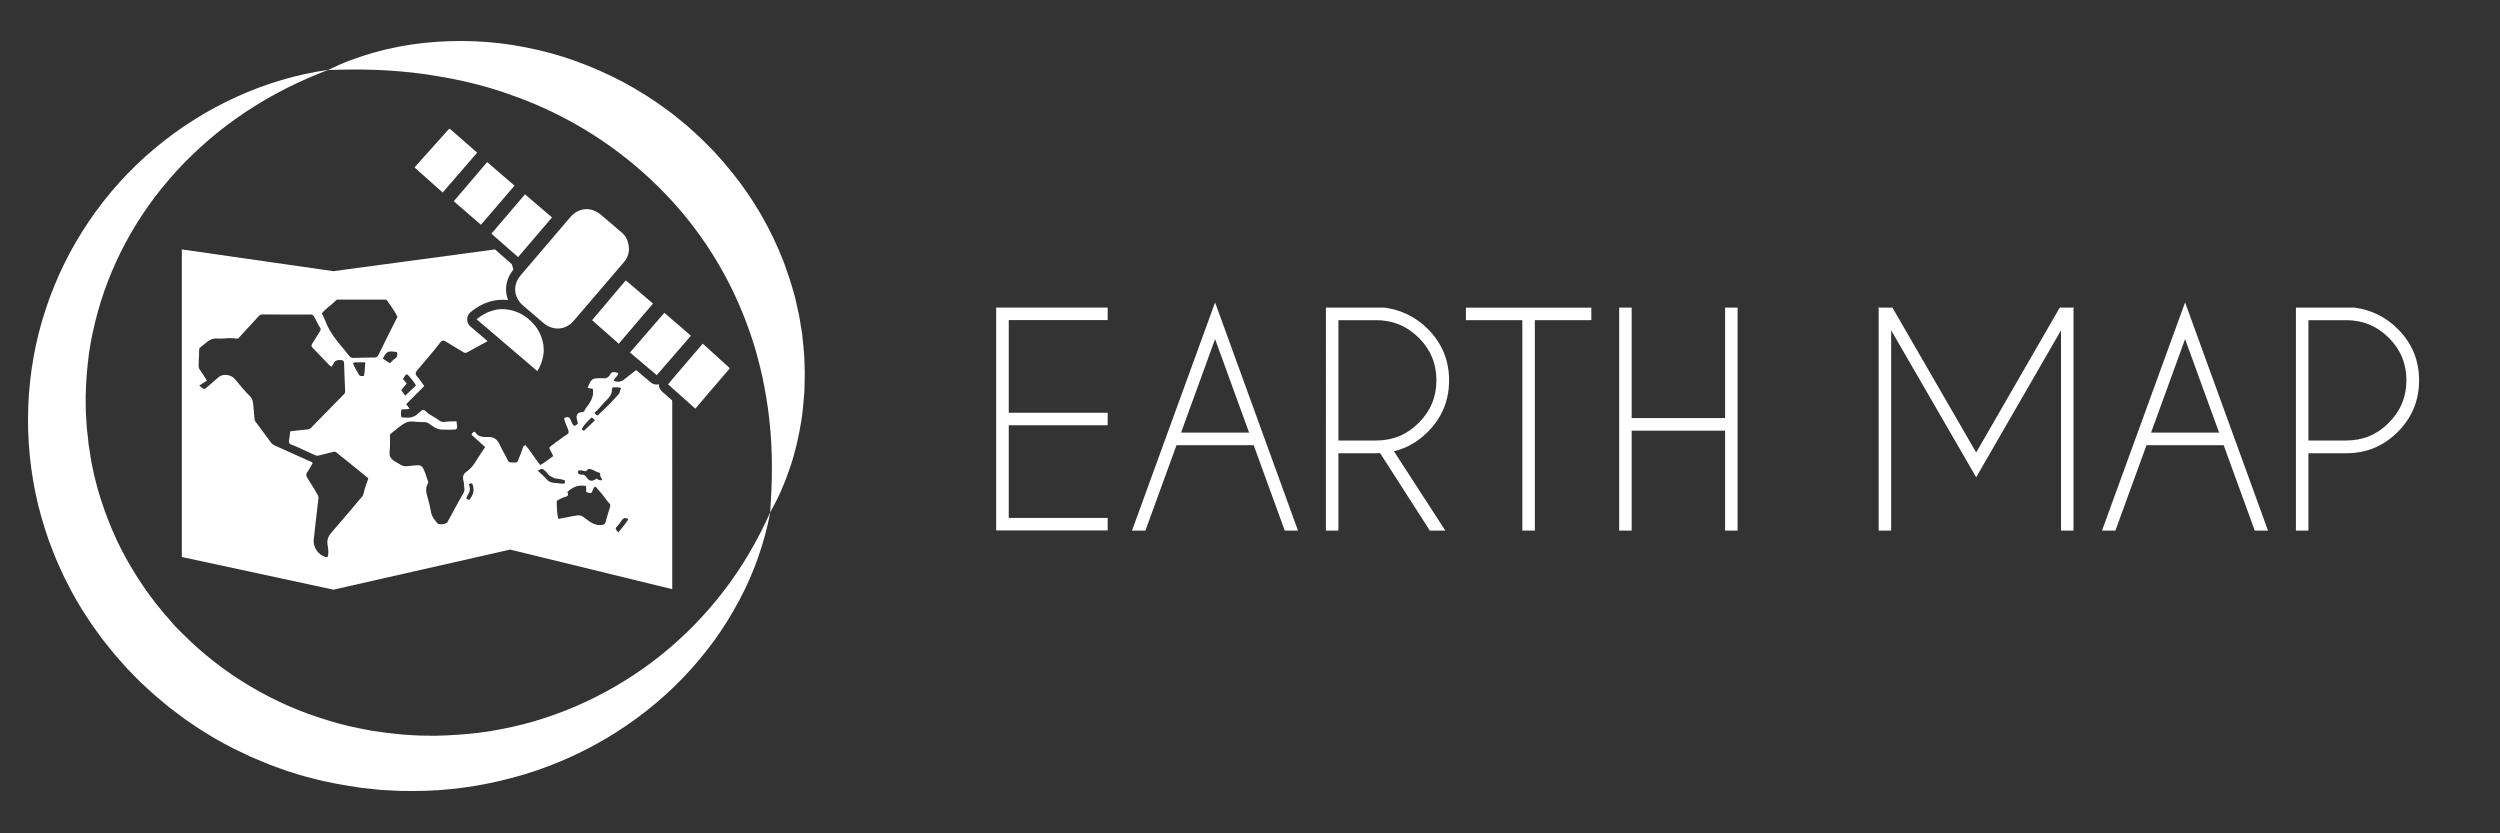 <?xml version="1.0" encoding="utf-8"?>
<!-- Generator: Adobe Illustrator 28.1.0, SVG Export Plug-In . SVG Version: 6.00 Build 0)  -->
<svg version="1.1" xmlns="http://www.w3.org/2000/svg" xmlns:xlink="http://www.w3.org/1999/xlink" x="0px" y="0px"
	 viewBox="0 0 300 100" style="enable-background:new 0 0 300 100;" xml:space="preserve">
<rect x="0" y="0" width="300" height="100" fill="#333333" stroke="none"/>
<style type="text/css">
	.st0{fill:#FFFFFF;}
</style>
<g id="Livello_4">
	<g>
		<path class="st0" d="M132.92,36.91v1.5h-11.87v11.12h11.87v1.5h-11.87v11.12h11.87v1.5h-13.38V36.91H132.92z"/>
		<path class="st0" d="M150.44,53.42h-9.26l-3.73,10.25h-1.61l9.97-27.38l9.95,27.38h-1.59L150.44,53.42z M149.89,51.91l-4.08-11.22
			l-4.08,11.22H149.89z"/>
		<path class="st0" d="M165.61,54.37c-0.14,0.01-0.29,0.02-0.45,0.02h-4.55v9.28h-1.5V36.91h7.02c2.04,0.28,3.77,1.13,5.2,2.56
			c1.71,1.71,2.56,3.76,2.56,6.17c0,2.42-0.85,4.48-2.56,6.19c-1.18,1.18-2.54,1.96-4.06,2.32l6.17,9.52h-1.86L165.61,54.37z
			 M160.61,38.43v14.43h4.55c1.98,0,3.68-0.7,5.09-2.12c1.41-1.41,2.12-3.11,2.12-5.11c0-2-0.71-3.7-2.12-5.1
			c-1.41-1.4-3.11-2.11-5.09-2.11H160.61z"/>
		<path class="st0" d="M184.18,38.42v25.25h-1.5V38.42h-6.77v-1.5h15.05v1.5H184.18z"/>
		<path class="st0" d="M195.8,51.68v11.99h-1.5V36.91h1.5v13.26h11.21V36.91h1.5v26.76h-1.5V51.68H195.8z"/>
		<path class="st0" d="M227.09,36.91l10.05,17.39l10.03-17.39h1.72l-0.07,0.12v26.64h-1.5V39.64l-10.18,17.63l-10.2-17.63v24.03
			h-1.5V37.03l-0.07-0.12H227.09z"/>
		<path class="st0" d="M266.84,53.42h-9.26l-3.73,10.25h-1.61l9.97-27.38l9.95,27.38h-1.59L266.84,53.42z M266.29,51.91l-4.08-11.22
			l-4.08,11.22H266.29z"/>
		<path class="st0" d="M277.01,54.39v9.28h-1.5V36.91h7.02c2.04,0.28,3.77,1.13,5.2,2.56c1.71,1.71,2.56,3.76,2.56,6.17
			c0,2.42-0.85,4.48-2.56,6.19s-3.76,2.56-6.17,2.56H277.01z M277.01,38.43v14.43h4.55c1.98,0,3.68-0.7,5.09-2.12
			c1.41-1.41,2.12-3.11,2.12-5.11c0-2-0.71-3.7-2.12-5.1c-1.41-1.4-3.11-2.11-5.09-2.11H277.01z"/>
	</g>
</g>
<g id="Livello_5">
	<g>
		<path class="st0" d="M21.82,29.93v36.91l18.19,3.92l21.21-4.81l19.45,4.75V48.07l-1.25-1.11c-0.25-0.23-0.37-0.54-0.36-0.86
			c-0.08,0.02-0.17,0.05-0.25,0.05c-0.26,0-0.52-0.09-0.73-0.27l-1.74-1.47c-0.46,0.36-0.92,0.7-1.37,1.07
			c-0.39,0.32-0.8,0.43-1.27,0.23c-0.11-0.05-0.04-0.09-0.04-0.09c0.13-0.31,0.47-0.47,0.54-0.82c0,0-0.09-0.09-0.32-0.13
			c-0.24-0.03-0.48-0.08-0.65,0.25c-0.18,0.36-0.54,0.56-0.98,0.46c-0.04-0.01-0.09,0-0.14,0c-1.07,0-1.14,0.05-1.59,1.13
			c-0.02,0.04,0.05,0.05,0.05,0.05c0.19,0.03,0.38,0.06,0.56,0.09c0.16,0.73-0.12,1.33-0.51,1.91c-0.15,0.21-0.35,0.41-0.44,0.64
			c-0.1,0.26-0.25,0.27-0.47,0.27c-0.37,0.01-0.61,0.39-0.5,0.77c0.06,0.19,0.09,0.38,0.14,0.58c-0.1,0.15-0.26,0.21-0.42,0.3
			c-0.25-0.16-0.34-0.46-0.43-0.7c-0.15-0.4-0.38-0.41-0.7-0.31c-0.09,0.03-0.09,0.09-0.09,0.09c0.04,0.49,0.32,0.9,0.47,1.36
			c0.09,0.28,0.08,0.46-0.16,0.59c-0.38,0.2-0.68,0.5-1.04,0.73c-0.19,0.12-0.37,0.26-0.54,0.41c-0.18,0.15-0.44,0.23-0.52,0.49
			c0.16,0.32,0.31,0.63,0.47,0.95c-0.55,0.36-1.01,0.79-1.56,1.07c-0.65-0.77-1.12-1.64-1.78-2.38l-0.09-0.18
			c0.18,0.24-0.15,0.25-0.19,0.4c-0.15,0.49-0.34,0.98-0.54,1.45c-0.08,0.19-0.13,0.45-0.45,0.41c-0.18-0.03-0.38,0.03-0.56-0.02
			c-0.12-0.03-0.23-0.11-0.32-0.3c-0.26-0.59-0.63-1.14-0.89-1.73c-0.29-0.66-0.67-1.05-1.46-1.01c-0.56,0.02-1.19-0.01-1.55-0.61
			c-0.01-0.02-0.09,0-0.16,0c-0.11,0.08-0.23,0.18-0.25,0.35c0.54,0.49,1.07,0.97,1.63,1.46c-0.19,0.28-0.36,0.55-0.54,0.81
			c-0.51,0.74-0.89,1.6-1.65,2.11c-0.47,0.32-0.53,0.66-0.42,1.11c0.03,0.12,0.06,0.27,0.06,0.37c0.01,0.38,0.17,0.74-0.06,1.14
			c-0.67,1.14-1.28,2.32-1.92,3.48c-0.13,0.24-1.04,0.36-1.21,0.13c-0.29-0.39-0.65-0.74-0.74-1.26c-0.1-0.6-0.24-1.19-0.41-1.77
			c-0.17-0.58-0.33-1.16,0.01-1.72c0.1-0.16,0.02-0.3-0.02-0.41c-0.11-0.25-0.17-0.52-0.26-0.77c-0.43-1.12-0.43-1.1-1.67-0.97
			c-0.41,0.04-0.88,0.15-1.26-0.09c-0.46-0.29-1.04-0.5-1.29-0.96c-0.19-0.36-0.04-0.89-0.04-1.34c0-0.38,0-0.76,0-1.13
			c0-0.11-0.04-0.23,0.09-0.32c0.62-0.46,1.19-1.06,1.88-1.36c0.5-0.22,1.16-0.04,1.75-0.04c0.11,0,0.21,0,0.32,0
			c0.26-0.01,0.46,0.05,0.69,0.22c1,0.71,1.01,0.69,2.35,0.69c0.06,0,0.12,0,0.18,0c0.87,0,0.87,0,0.73-0.91c0-0.01,0-0.03,0-0.1
			c-0.39,0.04-0.78-0.01-1.18,0.05c-0.27,0.04-0.58,0.09-0.81-0.09c-0.57-0.44-1.27-0.69-1.78-1.22c-0.14-0.15-0.3-0.14-0.45,0
			c-0.13,0.11-0.29,0.2-0.4,0.32c-0.57,0.6-1.28,0.55-2.01,0.46c-0.06-0.31-0.06-0.61,0-0.91c0.32-0.11,0.66,0.03,0.96-0.14
			l0.23,0.05c-0.35-0.04-0.39-0.4-0.62-0.56c0.74-0.74,1.46-1.46,2.18-2.18c-0.32-0.44-0.55-0.82-0.85-1.15
			c-0.26-0.28-0.22-0.47,0-0.74c0.93-1.1,1.88-2.18,2.75-3.32c0.26-0.34,0.44-0.28,0.7-0.12c0.7,0.42,1.39,0.85,2.09,1.26
			c0.12,0.07,0.25,0.14,0.46,0.02c0.82-0.45,1.63-0.89,2.45-1.34l-0.44-0.38l-0.61-0.52l-1.01-0.86c-0.25-0.21-0.4-0.53-0.39-0.86
			c0-0.33,0.15-0.64,0.4-0.86c1.38-1.16,2.96-1.64,4.51-1.45c-0.39-1-0.32-2.13,0.25-3.1c0.11-0.19,0.24-0.38,0.39-0.56l-0.19-0.64
			l-0.2-0.18l-1.82-1.6l-19.39,2.61L21.82,29.93z M75.38,62.3v0.05c-0.35,0.53-0.74,1.03-1.22,1.58c-0.03-0.26-0.31-0.29-0.27-0.59
			c0.27-0.24,0.48-0.58,0.71-0.9C74.83,62.13,75.08,62.09,75.38,62.3z M72.56,48.24c0.43-0.44,0.94-0.85,0.87-1.58
			c0-0.04,0.11-0.08,0.07-0.19c0.34,0.06,0.7-0.08,1.06,0.13c-0.21,0.21-0.14,0.49-0.32,0.7c-0.78,0.89-1.62,1.73-2.5,2.53h-0.05
			c-0.19,0.01-0.22-0.17-0.35-0.3C71.82,49.15,72.15,48.66,72.56,48.24z M70.98,50.1c0.16,0.07,0.3,0.15,0.39,0.36
			c-0.42,0.4-0.86,0.82-1.29,1.23c0,0-0.31-0.06-0.24-0.28C70.14,50.91,70.57,50.51,70.98,50.1z M69.8,56.45
			c0.21,0.01,0.46,0.21,0.63-0.01c0.2-0.26,0.38-0.15,0.6-0.09c0.27,0.08,0.49,0.27,0.77,0.33c0.07,0.02,0.26,0.08,0.22,0.21
			c-0.07,0.3,0.22,0.47,0.23,0.73l-0.13,0.01c-0.24,0.04-0.37-0.13-0.55-0.19c-0.46,0.36-0.84,0.34-1.17-0.14
			c-0.18-0.26-0.36-0.39-0.65-0.35c-0.25,0.03-0.4-0.14-0.39-0.32C69.38,56.37,69.64,56.45,69.8,56.45z M68.08,59.03
			c0.63-0.58,1.35-0.89,2.22-0.72c0.09,0.24,0.02,0.49,0.05,0.73c0.61,0.22,0.61,0.22,0.86-0.41c0.03-0.09,0.12-0.15,0.18-0.23
			c0,0,0.12,0.02,0.19,0.11c0.27,0.36,0.59,0.66,0.85,1.02c0.21,0.3,0.43,0.6,0.69,0.86c0.16,0.16,0.13,0.3,0.08,0.46
			c-0.18,0.61-0.38,1.21-0.54,1.82c-0.06,0.24-0.18,0.29-0.41,0.32c-0.76,0.11-1.3-0.24-1.87-0.68c-0.72-0.55-0.74-0.53-1.67-0.37
			c-0.57,0.1-1.13,0.21-1.72,0.33c-0.15-0.67-0.17-1.33-0.19-2.01c0-0.21,0.15-0.25,0.28-0.32c0.24-0.11,0.47-0.25,0.73-0.31
			C68.2,59.54,68.24,59.35,68.08,59.03z M65.59,56.67c0.12,0.11,0.2,0.31,0.35,0.4c0.08,0.05,0.52,0.31,0.69,0.34
			c0.4,0.07,0.81,0.07,1.19,0.26c-0.1,0.13,0,0.32-0.05,0.35c-0.46,0.06-0.81-0.06-1.18-0.07c-0.4-0.01-0.73-0.13-1.01-0.45
			c-0.3-0.35-0.66-0.64-0.99-0.96L64.5,56.5C65.07,56.16,65.07,56.17,65.59,56.67z M56.2,59.27c0.27-0.41,0.2-0.81,0.04-1.23
			l0.09,0.05c0.36-0.26,0.39,0.05,0.45,0.27c0.16,0.63-0.08,1.15-0.46,1.63c-0.11-0.06-0.27-0.04-0.36-0.18
			C56.04,59.62,56.09,59.43,56.2,59.27z M48.34,45.48c0.19-0.17,0.2-0.46,0.46-0.55h0.09c0.39,0.4,0.73,0.83,1.03,1.32
			c-0.42,0.4-0.83,0.8-1.29,1.23c-0.16-0.22-0.32-0.43-0.48-0.65c0.2-0.24,0.43-0.53,0.66-0.82C48.66,45.83,48.5,45.66,48.34,45.48z
			 M43.73,58.81c-0.08,0.26-0.09,0.55-0.27,0.77c-1.14,1.35-2.28,2.71-3.44,4.04c-0.05,0.06-0.1,0.11-0.15,0.17
			c-0.41,0.47-0.68,0.92-0.56,1.6c0.07,0.45,0.16,0.93,0.02,1.4l-0.05,0.05c-0.2,0.05-0.38-0.06-0.54-0.14
			c-0.71-0.34-1.17-1.15-1.09-1.95c0.17-1.6,0.35-3.21,0.55-4.81c0.03-0.21,0.02-0.35-0.08-0.55c-0.36-0.69-0.81-1.32-1.2-1.98
			c-0.18-0.3-0.25-0.52,0-0.83c0.24-0.3,0.4-0.67,0.6-1.01c-0.09-0.17-0.26-0.19-0.41-0.25c-1.41-0.63-2.81-1.27-4.22-1.9
			c-0.15-0.07-0.27-0.16-0.37-0.31c-0.62-0.86-1.26-1.7-1.89-2.55c-0.06-0.08-0.08-0.21-0.09-0.31c-0.05-0.53-0.08-1.06-0.14-1.59
			c-0.04-0.42-0.08-0.8-0.44-1.15c-0.64-0.63-1.2-1.34-1.78-2.03c-0.46-0.55-1.44-0.67-1.95-0.22c-0.44,0.38-0.88,0.75-1.31,1.14
			c-0.42,0.37-0.41,0.38-1.01-0.13c0.32-0.21,0.62-0.4,0.92-0.6c-0.32-0.49-0.54-0.9-0.82-1.26c-0.17-0.21-0.18-0.41-0.17-0.64
			c0.01-0.41,0.02-0.82,0.05-1.22c0.02-0.29-0.05-0.73,0.11-0.84c0.64-0.44,1.13-1.17,2.07-1.09c0.25,0.02,0.54,0.02,0.82-0.01
			c0.52-0.05,1.06-0.06,1.66,0.04c0.79-0.86,1.61-1.75,2.43-2.64c0.13-0.14,0.25-0.28,0.5-0.28c1.94,0.02,3.87,0.01,5.81,0.01
			c0.13,0,0.22-0.01,0.34,0.17c0.31,0.45,0.47,0.98,0.79,1.42c0.11,0.15,0.05,0.31-0.04,0.45c-0.3,0.48-0.61,0.97-0.91,1.45
			c-0.1,0.17-0.14,0.32,0.04,0.5c0.63,0.64,1.24,1.3,1.87,1.94c0.12,0.12,0.22,0.28,0.42,0.32c0.03-0.11,0.14-0.14,0.18-0.27
			c0.02-0.07,0.05-0.12,0.08-0.18c0.16-0.28,0.44-0.36,0.81-0.34c0.32,0.02,0.41,0.1,0.42,0.42c0.02,1.04,0.09,2.09,0.12,3.13
			c0.01,0.19,0.05,0.37-0.13,0.55c-0.41,0.41-0.82,0.83-1.23,1.25c-0.91,0.93-1.82,1.85-2.72,2.78c-0.1,0.1-0.2,0.17-0.36,0.19
			c-0.71,0.06-1.42,0.16-2.15,0.24c-0.02,0.39-0.08,0.75-0.14,1.11c-0.05,0.27,0.07,0.39,0.21,0.45c0.99,0.37,1.93,0.87,2.9,1.29
			c0.18,0.08,0.32,0.09,0.5,0.04c0.54-0.14,1.09-0.27,1.63-0.41c0.05-0.01,0.1-0.02,0.14-0.03c0.13-0.02,0.24,0,0.36,0.12
			c0.36,0.32,0.75,0.61,1.13,0.91c0.89,0.72,1.77,1.43,2.66,2.16C44.01,57.88,43.87,58.34,43.73,58.81z M42.36,43.57l0.23-0.09
			c0.56,0,0.62,0,1.24,0c-0.06,0.58-0.03,1.11-0.16,1.64c-0.24-0.03-0.48,0.09-0.62-0.19C42.81,44.48,42.51,44.06,42.36,43.57z
			 M47.4,43.03c-0.22,0.14-0.4,0.36-0.59,0.54h-0.05c-0.27-0.18-0.55-0.35-0.82-0.53c0.43-0.88,0.64-0.98,1.69-0.78
			C47.7,42.55,47.73,42.83,47.4,43.03z M40.32,36.04c0.1-0.11,0.21-0.09,0.32-0.09c1.83,0,3.66,0,5.49,0c0.12,0,0.22-0.02,0.33,0.13
			c0.43,0.62,0.89,1.22,1.22,1.91v0.05c-0.76,1.51-1.52,3.02-2.26,4.54c-0.11,0.22-0.22,0.32-0.46,0.32
			c-0.85,0.01-1.69,0.02-2.54,0.05c-0.22,0.01-0.37-0.07-0.5-0.23c-0.25-0.32-0.51-0.64-0.77-0.95c-0.4-0.46-0.78-0.93-1.13-1.43
			c-0.34-0.49-0.64-1-0.87-1.57c-0.16-0.4-0.35-0.79-0.53-1.19c0.41-0.47,0.93-0.83,1.4-1.25C40.12,36.23,40.22,36.14,40.32,36.04z"
			/>
		<path class="st0" d="M53.88,15.47c-0.35,0.39-0.7,0.78-1.05,1.17c-0.7,0.78-1.39,1.55-2.07,2.31c-0.34,0.38-0.69,0.77-1.02,1.14
			c0.63,0.56,1.21,1.08,1.77,1.58c0.28,0.25,0.55,0.49,0.82,0.73s0.53,0.47,0.79,0.7c0.69-0.8,1.38-1.6,2.07-2.39
			s1.37-1.59,2.07-2.39c-1.08-0.95-2.17-1.9-3.26-2.85C53.95,15.47,53.92,15.47,53.88,15.47z"/>
		<path class="st0" d="M80.17,46.12c0.16,0.14,0.34,0.3,0.5,0.45c0.91,0.81,1.82,1.62,2.77,2.47c0.05-0.06,0.25-0.29,0.53-0.63
			c0.03-0.03,0.05-0.06,0.08-0.09c0.28-0.33,0.64-0.75,1.03-1.21c0.14-0.16,0.28-0.33,0.42-0.49c0.53-0.62,1.08-1.26,1.53-1.78
			c0.19-0.22,0.35-0.41,0.5-0.58c0-0.02,0-0.04,0-0.06c0-0.02,0-0.04,0-0.06c-0.54-0.49-1.06-0.97-1.6-1.45
			c-0.53-0.48-1.07-0.97-1.6-1.45c-0.38,0.44-0.75,0.87-1.11,1.29c-0.72,0.84-1.41,1.65-2.08,2.43c-0.16,0.19-0.32,0.37-0.48,0.56
			C80.51,45.73,80.34,45.92,80.17,46.12z"/>
		<path class="st0" d="M65.13,41.02c-0.02-0.11-0.05-0.21-0.08-0.32c-0.09-0.31-0.22-0.62-0.38-0.92c-0.01-0.02-0.02-0.04-0.03-0.06
			c0,0,0,0,0,0c-0.05-0.09-0.11-0.18-0.17-0.27c-0.12-0.19-0.25-0.37-0.41-0.54c-0.04-0.04-0.08-0.08-0.12-0.13
			c-0.1-0.11-0.21-0.22-0.32-0.32c-0.11-0.1-0.21-0.2-0.33-0.29c-0.22-0.17-0.45-0.32-0.68-0.45c-0.23-0.13-0.46-0.23-0.69-0.32
			c-0.16-0.06-0.32-0.11-0.48-0.15c-0.07-0.02-0.13-0.04-0.2-0.05c0,0-0.01,0-0.01,0c-0.15-0.03-0.29-0.05-0.44-0.07
			c-0.08-0.01-0.16-0.01-0.24-0.02c-0.14-0.01-0.29-0.02-0.43-0.01c-0.21,0.01-0.41,0.03-0.62,0.07c-0.1,0.02-0.2,0.05-0.3,0.08
			c-0.14,0.04-0.28,0.08-0.42,0.13c-0.09,0.03-0.18,0.07-0.28,0.11c-0.15,0.07-0.3,0.14-0.45,0.23c-0.07,0.04-0.15,0.08-0.22,0.13
			c-0.22,0.14-0.43,0.29-0.64,0.47c0.26,0.22,0.52,0.45,0.79,0.67c0.19,0.16,0.39,0.33,0.58,0.49c0.34,0.29,0.68,0.58,1.02,0.87
			c0.55,0.47,1.1,0.94,1.65,1.41c1.09,0.93,2.17,1.86,3.26,2.78c0,0,0,0,0,0c0.14-0.23,0.25-0.47,0.36-0.71
			c0.03-0.08,0.06-0.16,0.09-0.23c0.06-0.17,0.12-0.34,0.16-0.52c0.02-0.09,0.05-0.17,0.06-0.26c0.05-0.23,0.08-0.46,0.09-0.69
			c0-0.11-0.01-0.21-0.01-0.32c0-0.13-0.01-0.27-0.03-0.4C65.18,41.28,65.16,41.15,65.13,41.02z"/>
		<path class="st0" d="M56.44,21.82c-0.67,0.79-1.34,1.56-1.99,2.33c1.09,0.94,2.19,1.89,3.26,2.82c0.67-0.78,1.35-1.57,2.03-2.36
			s1.34-1.56,2-2.33c-1.1-0.95-2.21-1.9-3.28-2.83C57.79,20.25,57.11,21.04,56.44,21.82z"/>
		<path class="st0" d="M58.97,28.04c0.55,0.48,1.09,0.96,1.63,1.43c0.1,0.09,0.19,0.17,0.28,0.25c0.12,0.1,0.23,0.2,0.34,0.3
			c0.32,0.28,0.64,0.56,0.95,0.83c0.24-0.28,0.48-0.56,0.71-0.83c1.13-1.32,2.26-2.64,3.36-3.93c-1.06-0.91-2.17-1.85-3.24-2.77
			C61.65,24.89,60.29,26.49,58.97,28.04z"/>
		<path class="st0" d="M71.05,38.42c1.01,0.89,2.02,1.78,3,2.65c0.07,0.06,0.14,0.12,0.2,0.18c0.04-0.04,0.07-0.08,0.11-0.13
			c1.34-1.58,2.68-3.14,4-4.69c-1.07-0.92-2.18-1.86-3.27-2.79C73.76,35.22,72.39,36.84,71.05,38.42z"/>
		<path class="st0" d="M80.67,38.36c-0.32-0.27-0.64-0.55-0.95-0.82c-0.7,0.81-1.4,1.62-2.09,2.41c-0.44,0.51-0.88,1.01-1.31,1.52
			c-0.24,0.28-0.48,0.56-0.72,0.83c0.61,0.52,1.22,1.04,1.83,1.55c0.47,0.4,0.93,0.79,1.38,1.17c0.61-0.71,1.24-1.43,1.86-2.15
			c0.75-0.86,1.49-1.72,2.24-2.58c-0.53-0.46-1.07-0.93-1.6-1.39C81.09,38.72,80.89,38.54,80.67,38.36z"/>
		<path class="st0" d="M79.3,78.63c-5.6,4.47-12.22,7.56-19.15,8.87c-1.72,0.35-3.48,0.55-5.23,0.67c-0.87,0.07-1.75,0.09-2.63,0.12
			c-0.88-0.01-1.75,0-2.63-0.06c-0.44-0.03-0.87-0.04-1.31-0.08l-1.3-0.14l-0.65-0.07l-0.65-0.09l-1.29-0.19
			c-1.71-0.32-3.41-0.67-5.06-1.2c-6.63-1.97-12.69-5.59-17.48-10.41l-0.9-0.9L20.2,74.2c-0.14-0.16-0.29-0.31-0.42-0.47l-0.4-0.49
			c-0.27-0.33-0.54-0.65-0.8-0.98c-0.49-0.68-1.03-1.34-1.48-2.06c-0.23-0.35-0.48-0.7-0.7-1.06l-0.66-1.08
			c-1.74-2.89-3.03-6.02-3.98-9.25c-0.2-0.81-0.45-1.62-0.6-2.45c-0.08-0.41-0.18-0.82-0.25-1.24l-0.19-1.25l-0.1-0.62l-0.06-0.63
			l-0.14-1.26l-0.08-1.26c-0.02-0.42-0.06-0.84-0.05-1.27c-0.05-1.69,0.06-3.39,0.23-5.08c0.16-1.69,0.47-3.37,0.88-5.03
			c1.6-6.64,4.97-12.97,9.81-18.22c1.19-1.33,2.51-2.56,3.87-3.74c1.37-1.18,2.83-2.28,4.36-3.3c3.06-2.04,6.4-3.73,9.96-5.08
			c-7.56,1.07-14.9,4.44-20.88,9.47c-6,5.02-10.58,11.77-13.04,19.27c-2.48,7.5-2.78,15.68-0.91,23.44
			c0.49,1.93,1.07,3.85,1.83,5.71c0.35,0.94,0.79,1.84,1.2,2.76c0.21,0.46,0.45,0.9,0.68,1.34c0.23,0.45,0.45,0.9,0.71,1.33
			l0.76,1.3c0.26,0.43,0.55,0.85,0.82,1.27c0.54,0.85,1.16,1.65,1.75,2.47c0.31,0.4,0.63,0.79,0.95,1.19l0.48,0.59
			c0.16,0.19,0.33,0.38,0.5,0.57l1.01,1.14l1.06,1.09l0.54,0.54l0.56,0.52l1.13,1.03l1.17,0.98l0.59,0.49l0.61,0.46
			c0.41,0.31,0.81,0.62,1.22,0.92l1.26,0.86c0.42,0.29,0.85,0.56,1.29,0.83c0.44,0.26,0.87,0.54,1.31,0.79
			c0.9,0.48,1.79,1,2.72,1.42c0.46,0.22,0.92,0.45,1.39,0.66l1.42,0.6c0.47,0.21,0.95,0.38,1.43,0.56c0.48,0.17,0.96,0.36,1.45,0.52
			c0.98,0.31,1.95,0.64,2.96,0.87c1.98,0.54,4.01,0.88,6.04,1.18l1.53,0.16l0.76,0.08l0.77,0.04L48,94.91
			c0.51,0.01,1.02,0,1.53,0.01c4.09,0.01,8.17-0.56,12.08-1.62c7.84-2.1,14.95-6.35,20.35-11.96c1.34-1.41,2.59-2.89,3.73-4.45
			c1.13-1.55,2.14-3.19,3.03-4.87c1.8-3.35,3.02-6.94,3.72-10.56c-1.52,3.39-3.37,6.57-5.59,9.45C84.65,73.79,82.1,76.38,79.3,78.63
			z"/>
		<path class="st0" d="M96.41,41.58c-0.05-0.5-0.09-1-0.15-1.49c-0.07-0.5-0.15-0.99-0.24-1.48c-0.07-0.5-0.18-0.99-0.29-1.48
			c-0.11-0.49-0.21-0.99-0.33-1.47c-0.28-0.97-0.54-1.95-0.89-2.9c-0.63-1.93-1.47-3.79-2.41-5.6c-0.49-0.9-0.98-1.8-1.54-2.65
			c-0.52-0.88-1.14-1.71-1.73-2.55c-1.24-1.64-2.56-3.23-4.04-4.68l-0.55-0.55l-0.57-0.53l-1.15-1.05
			c-0.81-0.65-1.59-1.34-2.44-1.94c-1.66-1.25-3.44-2.35-5.26-3.34c-3.68-1.95-7.63-3.4-11.7-4.18c-4.06-0.82-8.23-0.96-12.26-0.54
			c-2.02,0.22-4,0.6-5.93,1.14c-1.93,0.54-3.79,1.23-5.55,2.11c1.98-0.06,3.91-0.09,5.82-0.01c1.91,0.08,3.78,0.23,5.63,0.49
			c3.69,0.52,7.26,1.32,10.63,2.56c6.77,2.38,12.78,6.23,17.68,11.11c4.91,4.88,8.64,10.85,10.89,17.46
			c0.59,1.65,1.02,3.35,1.43,5.08c0.36,1.73,0.67,3.49,0.86,5.29c0.2,1.79,0.3,3.61,0.31,5.46c0.01,1.85-0.08,3.72-0.21,5.63
			c0.97-1.67,1.74-3.45,2.36-5.29c0.63-1.84,1.07-3.75,1.38-5.69c0.16-0.97,0.23-1.95,0.32-2.94c0.06-0.49,0.06-0.99,0.07-1.48
			c0.01-0.49,0.03-0.99,0.02-1.49C96.54,43.57,96.53,42.57,96.41,41.58z"/>
	</g>
	<path class="st0" d="M75.47,29.75c0.03,0.52-0.12,1.14-0.58,1.68c-2.02,2.36-4.04,4.74-6.07,7.09c-0.96,1.11-2.46,1.2-3.59,0.25
		c-0.83-0.7-1.66-1.41-2.48-2.12c-1.12-0.97-1.24-2.46-0.29-3.59c1.98-2.33,3.96-4.65,5.95-6.97c1.02-1.19,2.47-1.32,3.67-0.34
		c0.85,0.7,1.68,1.43,2.52,2.15C75.13,28.35,75.4,28.91,75.47,29.75z"/>
</g>
</svg>
